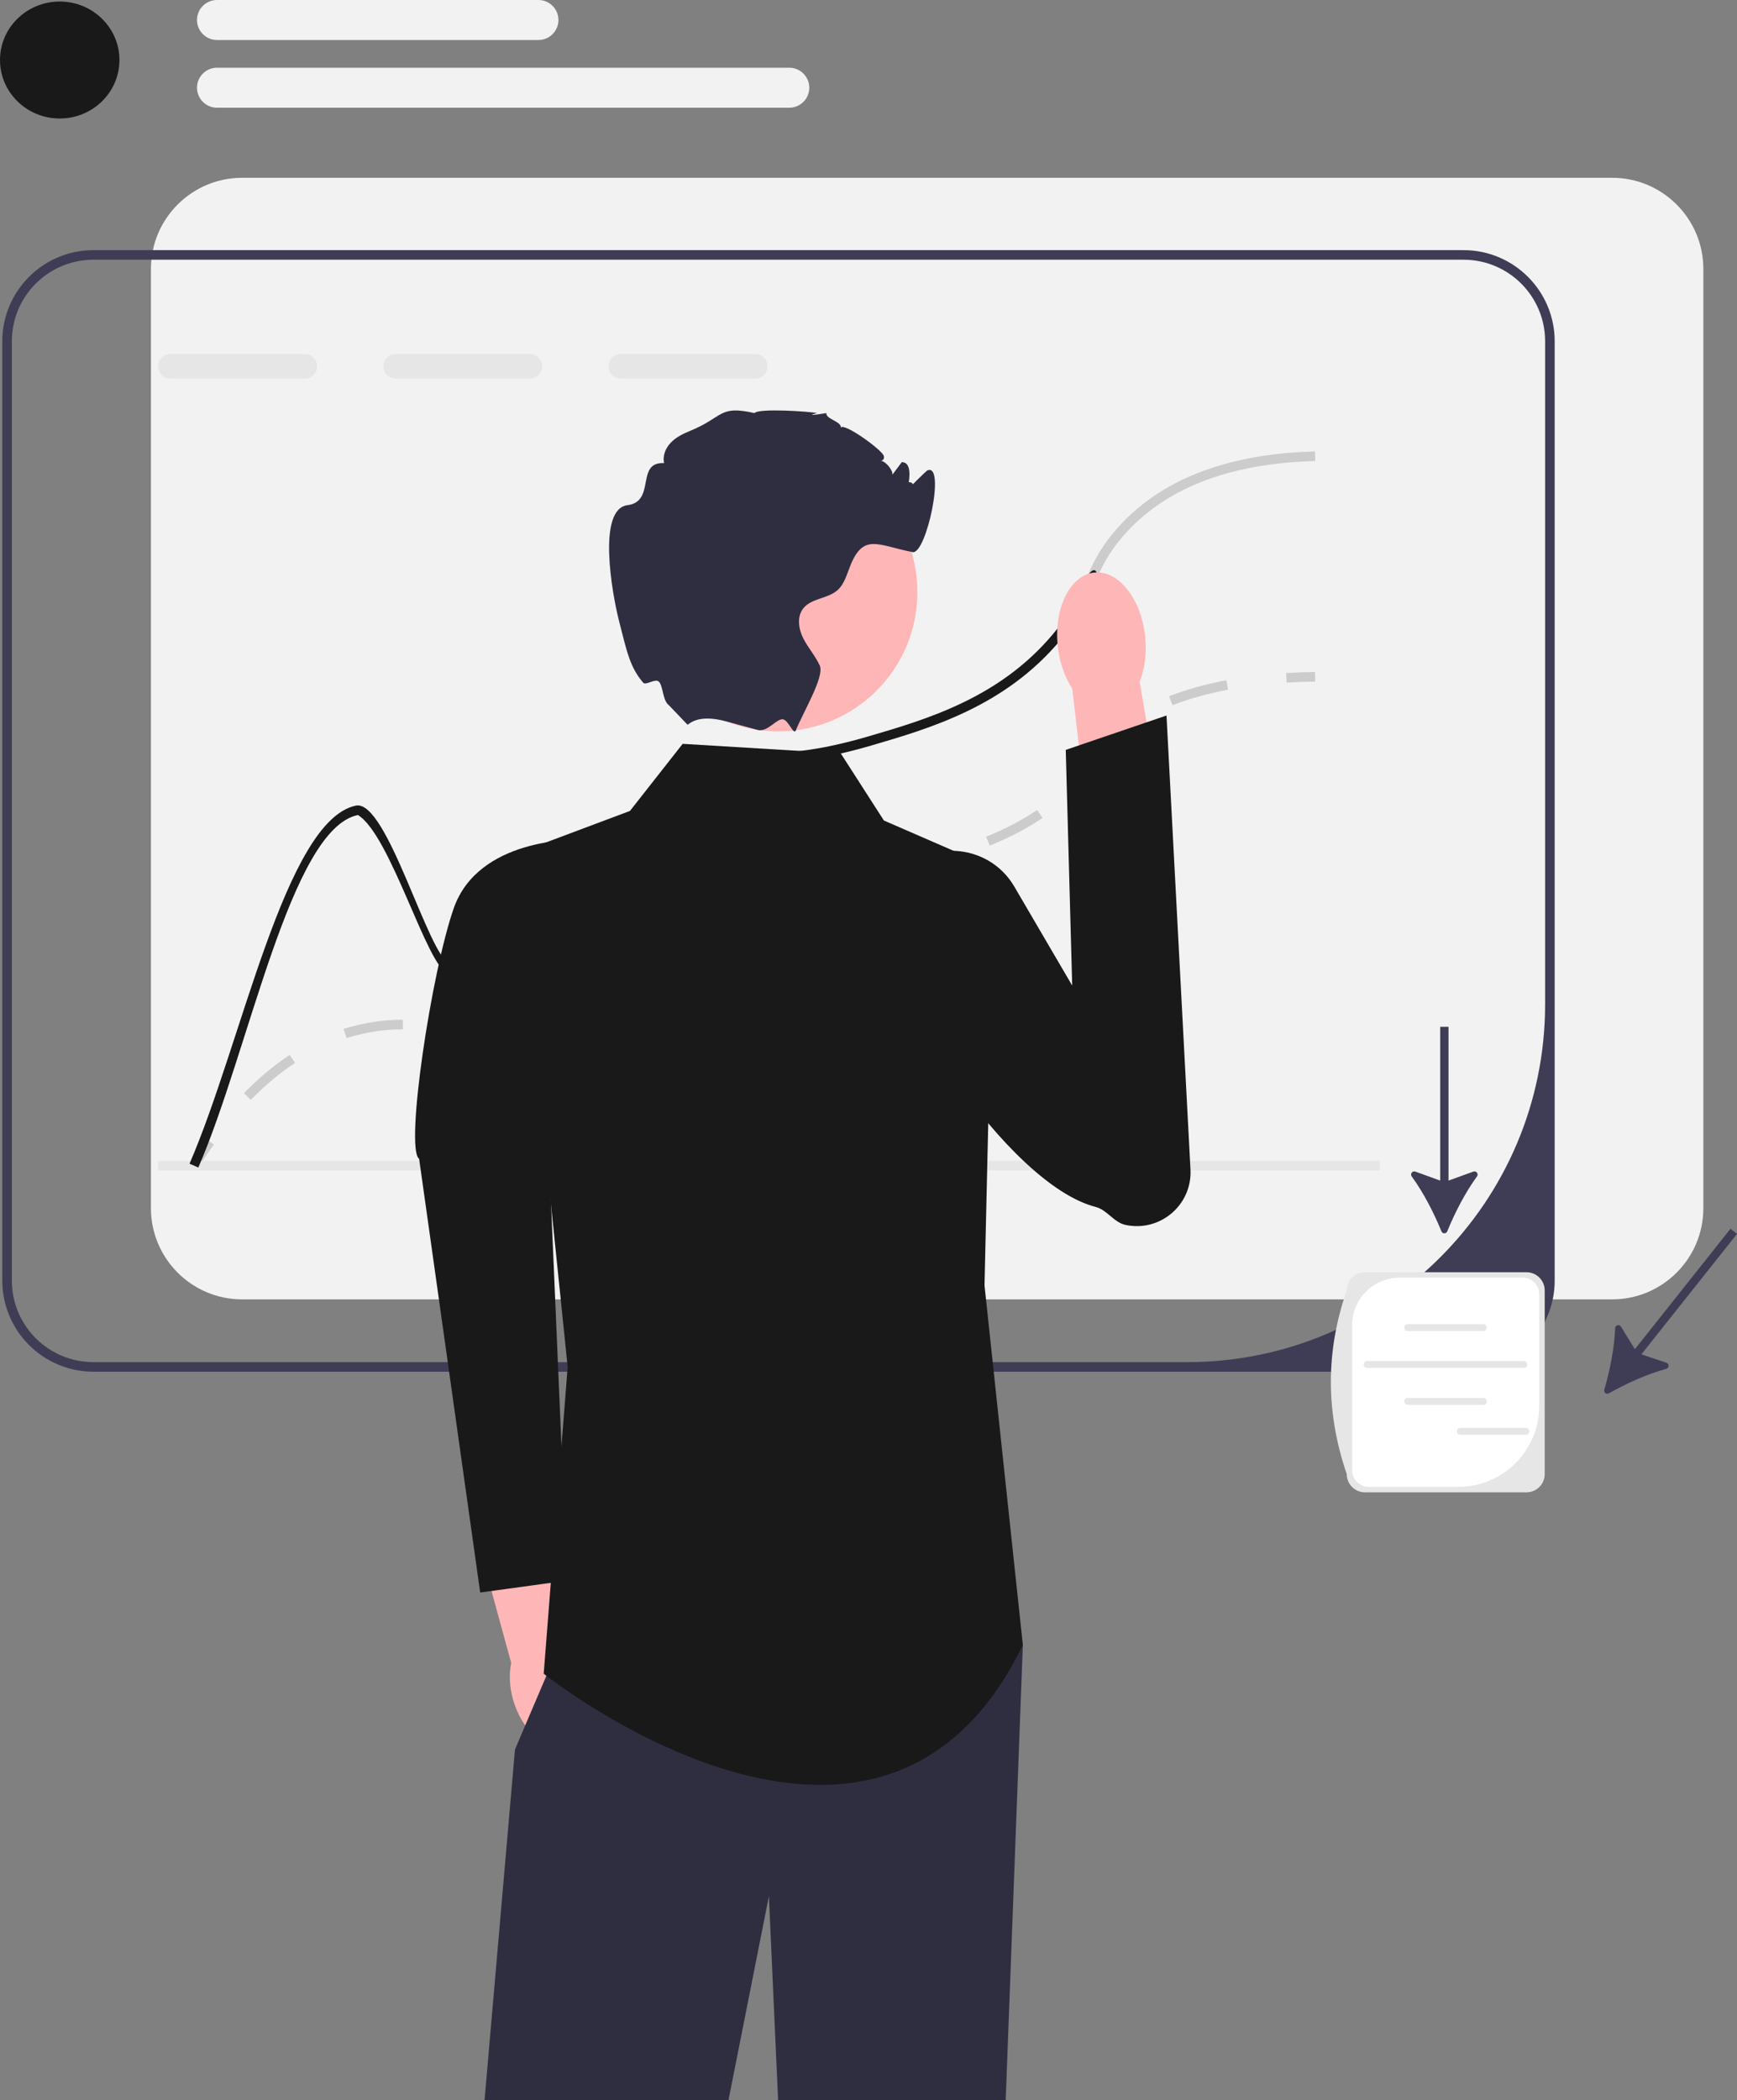 <svg width="268" height="324" viewBox="0 0 268 324" fill="none" xmlns="http://www.w3.org/2000/svg">
<rect x="0" y="0" width="268" height="324" fill="#808080" stroke="none"/>
<g clip-path="url(#clip0_51_83)">
<path d="M248.747 27.428H37.347C29.593 27.428 23.287 33.735 23.287 41.491V186.386C23.287 194.142 29.593 200.449 37.347 200.449H248.747C256.502 200.449 262.807 194.142 262.807 186.386V41.491C262.807 33.735 256.502 27.428 248.747 27.428Z" fill="#F2F2F2"/>
<path d="M225.812 38.588H14.412C6.657 38.588 0.352 44.895 0.352 52.652V197.546C0.352 205.303 6.657 211.61 14.412 211.61H225.812C233.566 211.61 239.872 205.303 239.872 197.546V52.652C239.872 44.895 233.566 38.588 225.812 38.588ZM238.394 154.9C238.394 185.403 213.671 210.131 183.174 210.131H14.412C7.463 210.131 1.83 204.497 1.83 197.546V52.652C1.83 45.702 7.463 40.067 14.412 40.067H225.812C232.761 40.067 238.394 45.702 238.394 52.652V154.9Z" fill="#3F3D56"/>
<path d="M30.547 180.209L29.296 179.422C30.11 178.129 30.949 176.876 31.79 175.697L32.993 176.556C32.169 177.711 31.346 178.94 30.547 180.209Z" fill="#CCCCCC"/>
<path d="M38.7 169.671L37.642 168.638C39.898 166.326 42.272 164.34 44.699 162.738L45.514 163.972C43.175 165.516 40.882 167.434 38.7 169.671ZM75.586 160.336C73.82 160.336 72.212 160.11 71.008 159.913L71.247 158.454C72.467 158.654 73.936 158.858 75.586 158.858C77.043 158.858 78.475 158.698 79.963 158.368L80.282 159.812C78.688 160.165 77.151 160.336 75.586 160.336ZM53.462 160.141L53.018 158.73C54.606 158.229 56.251 157.854 57.908 157.614C59.33 157.408 60.691 157.308 62.065 157.308H62.156V158.787H62.065C60.762 158.787 59.471 158.882 58.12 159.077C56.542 159.306 54.974 159.664 53.462 160.141ZM88.704 155.867L87.759 154.73C89.799 153.035 91.261 150.985 92.81 148.815L93.428 147.952L94.628 148.816L94.014 149.674C92.408 151.924 90.891 154.05 88.704 155.867ZM100.561 142.308L99.651 141.142C101.644 139.586 103.896 138.326 106.535 137.289C106.984 137.112 107.414 136.954 107.826 136.814L108.303 138.213C107.911 138.347 107.503 138.497 107.076 138.665C104.571 139.65 102.44 140.841 100.561 142.308ZM118.411 137.171C117.913 137.171 117.441 137.167 116.988 137.162L117.005 135.683C117.469 135.688 117.953 135.689 118.464 135.693C120.204 135.693 122.627 135.643 125.951 135.258L126.122 136.727C122.688 137.125 120.227 137.166 118.411 137.171ZM135.116 135.235L134.822 133.786C137.478 133.248 140.568 132.609 143.626 131.82L143.995 133.252C140.902 134.05 137.79 134.694 135.116 135.235ZM152.705 130.448L152.152 129.077C155.116 127.881 157.69 126.533 160.022 124.955L160.85 126.179C158.432 127.817 155.767 129.213 152.705 130.448ZM167.643 119.881L166.444 119.017C166.856 118.444 167.213 117.886 167.557 117.346C168.575 115.751 169.628 114.102 172.135 112.078L172.311 111.938L173.227 113.098L173.064 113.229C170.744 115.102 169.802 116.578 168.804 118.142C168.448 118.699 168.08 119.275 167.643 119.881ZM180.907 108.79L180.368 107.413C183.003 106.38 185.979 105.548 189.214 104.941L189.487 106.395C186.343 106.985 183.456 107.791 180.907 108.79Z" fill="#CCCCCC"/>
<path d="M198.524 105.309L198.432 103.833C199.868 103.743 201.37 103.684 202.896 103.656L202.923 105.135C201.419 105.162 199.939 105.22 198.524 105.309Z" fill="#CCCCCC"/>
<path d="M47.034 54.612H26.291C25.248 54.612 24.398 55.463 24.398 56.505C24.398 57.555 25.248 58.406 26.291 58.406H47.034C48.077 58.406 48.927 57.555 48.927 56.505C48.927 55.463 48.077 54.612 47.034 54.612Z" fill="#E6E6E6"/>
<path d="M81.779 54.612H61.036C59.993 54.612 59.143 55.463 59.143 56.505C59.143 57.555 59.993 58.406 61.036 58.406H81.779C82.822 58.406 83.672 57.555 83.672 56.505C83.672 55.463 82.822 54.612 81.779 54.612Z" fill="#E6E6E6"/>
<path d="M116.525 54.612H95.781C94.739 54.612 93.889 55.463 93.889 56.505C93.889 57.555 94.739 58.406 95.781 58.406H116.525C117.567 58.406 118.417 57.555 118.417 56.505C118.417 55.463 117.567 54.612 116.525 54.612Z" fill="#E6E6E6"/>
<path d="M212.889 179.076H24.377V180.555H212.889V179.076Z" fill="#E6E6E6"/>
<path d="M202.932 71.122C189.514 71.47 179.504 75.418 173.162 82.842C170.818 85.593 169.864 87.759 168.859 90.051C167.861 92.314 166.841 94.643 164.468 97.682V95.168C165.939 93.009 166.73 91.205 167.506 89.452C168.556 87.057 169.554 84.794 172.038 81.888C178.662 74.124 189.041 70.006 202.887 69.644L202.932 71.122Z" fill="#CCCCCC"/>
<path d="M168.859 90.051C167.861 92.314 166.841 94.643 164.467 97.682C164.187 98.044 163.883 98.421 163.558 98.813C154.998 108.995 143.561 112.337 134.365 115.028C133.788 115.199 133.226 115.354 132.679 115.502C124.503 117.72 120.023 117.639 116.689 117.587C113.34 117.528 111.13 117.491 107.175 119.753C99.922 123.887 96.951 129.935 94.075 135.784C91.111 141.802 88.316 147.488 81.19 150.158C76.244 152.006 72.769 151.089 69.095 150.128C65.939 149.293 60.249 128.727 55.212 125.728C44.811 127.909 38.49 161.907 30.602 180.111L29.242 179.52C37.337 160.857 44.005 126.571 54.901 124.278C59.758 123.258 66.153 147.821 69.472 148.694C72.917 149.603 76.163 150.454 80.672 148.768C87.251 146.313 89.795 141.13 92.744 135.133C95.583 129.366 98.799 122.829 106.435 118.467C110.745 116.004 113.251 116.049 116.711 116.108C120.008 116.167 124.459 116.241 132.679 113.971C133.093 113.853 133.515 113.735 133.951 113.609C142.955 110.976 154.155 107.701 162.42 97.867C163.233 96.898 163.906 96.004 164.467 95.168C165.939 93.009 166.73 91.205 167.506 89.452C168.556 87.057 169.864 87.759 168.859 90.051Z" fill="#19191A"/>
<path d="M90.024 259.213C89.439 257.175 88.437 255.437 87.244 254.196L82.909 234.432L73.46 236.747L78.875 256.547C78.519 258.222 78.59 260.222 79.175 262.26C80.512 266.916 84.025 270.009 87.02 269.167C90.016 268.326 91.361 263.869 90.024 259.213Z" fill="#FFB6B6"/>
<path d="M88.717 129.564C88.717 129.564 73.796 129.259 70.002 140.127C66.548 150.02 62.454 177.198 64.667 178.768L74.088 245.674L87.52 243.828L84.073 163.551L88.717 129.564Z" fill="#19191A"/>
<path d="M157.814 253.756L155.168 324H120.053L118.633 292.523L112.394 324H74.758L79.453 269.89L84.302 258.51L87.585 250.798L157.814 253.756Z" fill="#2F2E41"/>
<path d="M129.722 116.226L105.327 114.748L97.195 125.099L79.453 131.754L87.585 210.871L83.888 258.193C83.888 258.193 135.637 299.6 157.814 253.756L151.9 198.301L153.379 133.972L136.376 126.578L129.722 116.226Z" fill="#19191A"/>
<path d="M176.688 98.23C176.952 100.793 176.616 103.204 175.842 105.137L179.906 129.398L168.307 130.995L165.434 106.212C164.281 104.478 163.459 102.187 163.195 99.624C162.59 93.767 165.12 88.708 168.846 88.323C172.572 87.938 176.083 92.374 176.688 98.23Z" fill="#FFB6B6"/>
<path d="M156.485 136.75C152.486 129.914 142.568 129.27 138.125 135.825C136.911 137.618 137.249 139.632 136.959 142.053C135.728 152.328 155.415 182.69 169.036 186.186C170.824 186.645 171.842 188.574 173.646 188.961C178.991 190.11 183.967 185.867 183.678 180.407L179.978 110.379L164.433 115.682L165.428 152.04L156.485 136.75Z" fill="#19191A"/>
<path d="M120.056 112.834C131.924 112.834 141.545 103.211 141.545 91.341C141.545 79.47 131.924 69.848 120.056 69.848C108.188 69.848 98.567 79.47 98.567 91.341C98.567 103.211 108.188 112.834 120.056 112.834Z" fill="#FFB6B6"/>
<path d="M140.072 75.558C139.887 75.603 142.9 72.665 143.029 72.601C145.986 71.122 142.948 85.577 140.811 85.171C135.555 84.172 133.285 82.191 131.245 87.138C130.676 88.513 130.321 90.066 129.212 91.049C127.689 92.387 125.161 92.276 123.919 93.874C122.921 95.16 123.209 97.053 123.949 98.502C124.688 99.959 125.811 101.194 126.484 102.68C127.238 104.351 124.022 109.667 122.795 112.655V112.662L122.788 112.679C122.462 113.463 121.687 111.206 120.869 110.981C119.89 110.711 118.448 113.023 116.889 112.603C116.881 112.603 116.874 112.595 116.866 112.595C115.38 112.181 113.725 111.738 112.083 111.294H112.076C107.456 110.037 106.288 111.841 106.066 111.789L103.197 108.787C102.213 108.071 102.324 105.756 101.63 105.135C101.063 104.626 99.647 105.801 99.23 105.312C97.185 102.917 96.715 100.52 95.509 95.789C94.408 91.463 92.123 78.516 96.818 77.932C101.246 77.377 98.008 71.211 102.466 71.44C102.199 70.316 102.695 69.111 103.501 68.283C104.299 67.447 105.363 66.93 106.435 66.486C111.721 64.327 110.841 62.471 116.415 63.728C116.97 62.952 125.02 63.469 126.026 63.728C126.1 63.743 123.535 64.356 127.504 63.728C127.357 64.637 129.87 65.037 129.722 65.946C130.277 65.199 136.235 69.488 136.376 70.383C136.56 71.499 134.875 70.93 135.998 71.1C136.664 71.203 137.802 72.556 137.691 73.229C138.172 72.579 138.652 71.935 139.14 71.285C139.229 71.292 139.31 71.307 139.399 71.322C141.646 71.751 139.07 79.099 139.163 76.808C139.333 72.601 142.312 75.063 140.072 75.558Z" fill="#2F2E41"/>
<path d="M222.396 189.954C222.561 190.362 223.133 190.362 223.298 189.954C224.453 187.107 226.096 183.92 227.884 181.484C228.17 181.094 227.775 180.573 227.32 180.737L223.489 182.124V158.399H222.206V182.124L218.373 180.737C217.918 180.573 217.523 181.094 217.809 181.484C219.597 183.92 221.241 187.107 222.396 189.954Z" fill="#3F3D56"/>
<path d="M247.524 214.382C247.4 214.804 247.848 215.16 248.231 214.943C250.905 213.432 254.173 211.958 257.088 211.163C257.554 211.035 257.569 210.382 257.111 210.228L253.248 208.93L268 190.351L266.995 189.553L252.244 208.132L250.104 204.662C249.85 204.25 249.217 204.413 249.199 204.896C249.084 207.916 248.389 211.434 247.524 214.382Z" fill="#3F3D56"/>
<path d="M235.523 230.214H210.594C209.047 230.214 207.788 228.955 207.788 227.407C204.491 217.771 204.557 208.329 207.788 199.07C207.788 197.522 209.047 196.263 210.594 196.263H235.523C237.071 196.263 238.33 197.522 238.33 199.07V227.407C238.33 228.955 237.071 230.214 235.523 230.214Z" fill="#E6E6E6"/>
<path d="M215.936 197.099C211.898 197.099 208.624 200.373 208.624 204.412V226.805C208.624 228.226 209.775 229.378 211.196 229.378H224.981C231.892 229.378 237.494 223.774 237.494 216.862V199.671C237.494 198.251 236.343 197.099 234.922 197.099H215.936Z" fill="white"/>
<path d="M228.865 205.334H217.193C216.899 205.334 216.66 205.095 216.66 204.8C216.66 204.506 216.899 204.267 217.193 204.267H228.865C229.159 204.267 229.398 204.506 229.398 204.8C229.398 205.095 229.159 205.334 228.865 205.334Z" fill="#E6E6E6"/>
<path d="M228.865 216.715H217.193C216.899 216.715 216.66 216.476 216.66 216.182C216.66 215.887 216.899 215.648 217.193 215.648H228.865C229.159 215.648 229.398 215.887 229.398 216.182C229.398 216.476 229.159 216.715 228.865 216.715Z" fill="#E6E6E6"/>
<path d="M235.128 211.028H210.93C210.636 211.028 210.396 210.789 210.396 210.495C210.396 210.2 210.636 209.961 210.93 209.961H235.128C235.422 209.961 235.661 210.2 235.661 210.495C235.661 210.789 235.422 211.028 235.128 211.028Z" fill="#E6E6E6"/>
<path d="M235.413 221.343H225.316C225.022 221.343 224.783 221.103 224.783 220.809C224.783 220.515 225.022 220.275 225.316 220.275H235.413C235.707 220.275 235.947 220.515 235.947 220.809C235.947 221.103 235.707 221.343 235.413 221.343Z" fill="#E6E6E6"/>
<path d="M9.214 18.28C14.302 18.28 18.427 14.241 18.427 9.259C18.427 4.276 14.302 0.237 9.214 0.237C4.125 0.237 0 4.276 0 9.259C0 14.241 4.125 18.28 9.214 18.28Z" fill="#19191A"/>
<path d="M83.075 6.172H33.482C31.781 6.172 30.396 4.788 30.396 3.086C30.396 1.385 31.781 0 33.482 0H83.075C84.777 0 86.161 1.385 86.161 3.086C86.161 4.788 84.777 6.172 83.075 6.172Z" fill="#F2F2F2"/>
<path d="M121.778 16.618H33.482C31.781 16.618 30.396 15.234 30.396 13.532C30.396 11.83 31.781 10.446 33.482 10.446H121.778C123.48 10.446 124.864 11.83 124.864 13.532C124.864 15.234 123.48 16.618 121.778 16.618Z" fill="#F2F2F2"/>
</g>
<defs>
<clipPath id="clip0_51_83">
<rect width="268" height="324" fill="white"/>
</clipPath>
</defs>
</svg>
